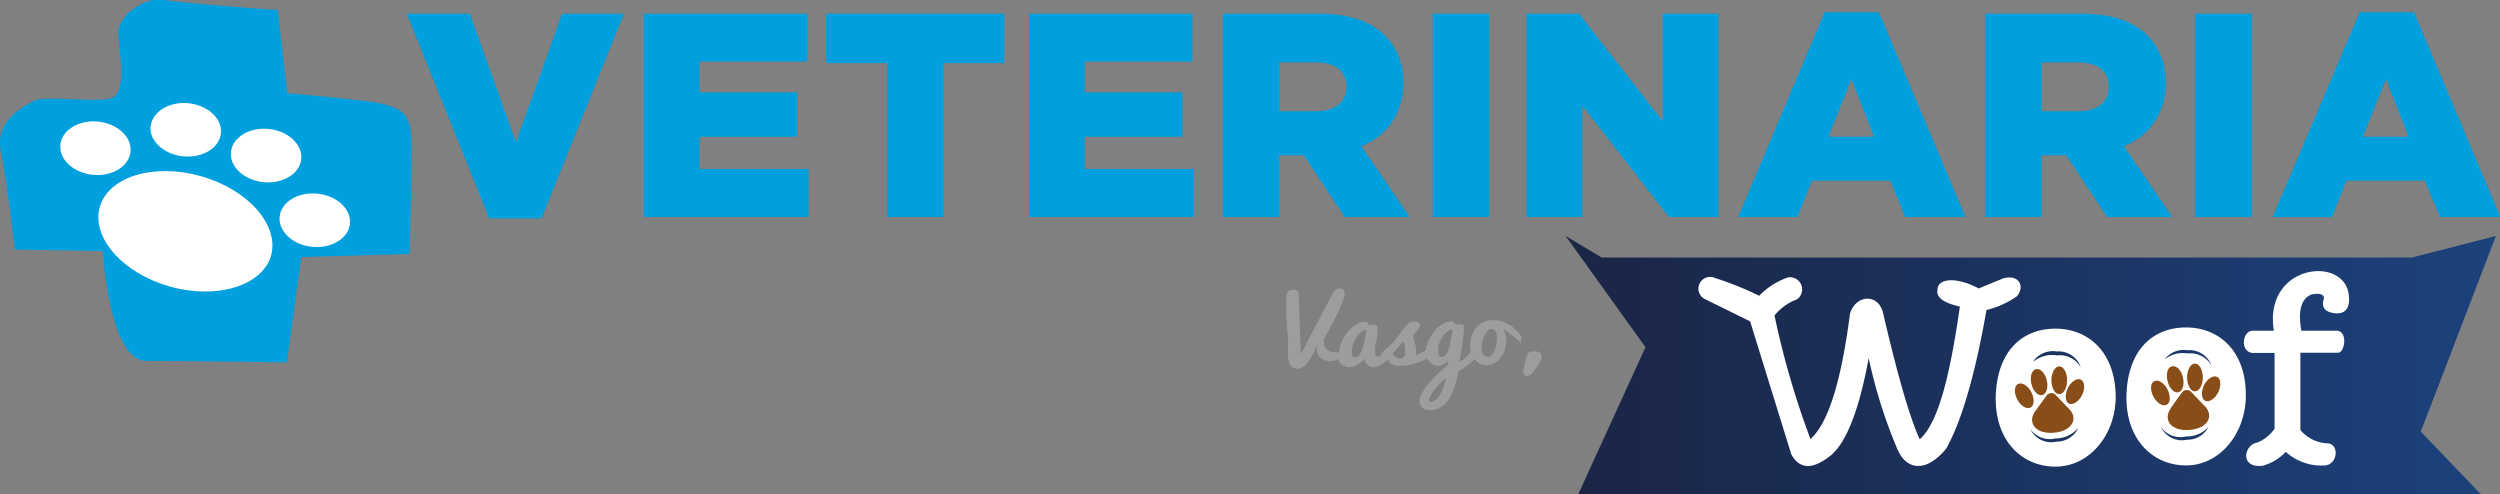 <svg id="Layer_1" data-name="Layer 1" xmlns="http://www.w3.org/2000/svg" xmlns:xlink="http://www.w3.org/1999/xlink" viewBox="0 0 248.97 49.23"><rect x="0" y="0" width="248.97" height="49.23" fill="#808080" stroke="none"/><defs><style>.cls-1,.cls-3{fill:#009fdd;}.cls-1,.cls-2{fill-rule:evenodd;}.cls-2{fill:#fff;}.cls-4{fill:#9d9d9c;}.cls-5{fill:url(#Degradado_sin_nombre_22);}.cls-6{fill:#894d17;}</style><linearGradient id="Degradado_sin_nombre_22" x1="155.92" y1="36.36" x2="248.56" y2="36.36" gradientUnits="userSpaceOnUse"><stop offset="0" stop-color="#1b2546"/><stop offset="1" stop-color="#1c427c"/></linearGradient></defs><path class="cls-1" d="M27.65,1S18.25.34,16.41,0s-4.78,1.38-4.62,3.54.92,6-.93,6.31-6.47-.31-7.39.16S-.54,11.89.08,15s1.39,9.85,1.39,9.85l8.78.16s.61,10.93,4.31,10.93,14,.15,14,.15L30,25.6l10.78-.31s.31-9.85.15-11.86-.77-2.92-4.62-3.38-7.7-.77-7.7-.77L27.65,1Z"/><path class="cls-2" d="M27,25.44c-.86,3-5.37,4.42-10.07,3.1s-7.83-4.87-7-7.9,5.36-4.43,10.07-3.1,7.82,4.87,7,7.9Z"/><path class="cls-2" d="M13,15.11c-.15,1.46-1.83,2.49-3.76,2.3s-3.38-1.54-3.23-3,1.83-2.49,3.76-2.3,3.38,1.54,3.23,3Z"/><path class="cls-2" d="M22,13.27c-.15,1.47-1.83,2.49-3.76,2.3S14.82,14,15,12.57s1.84-2.49,3.77-2.29,3.38,1.53,3.23,3Z"/><path class="cls-2" d="M30,15.85c-.15,1.46-1.84,2.49-3.77,2.29s-3.38-1.53-3.23-3,1.83-2.49,3.76-2.3,3.38,1.54,3.24,3Z"/><path class="cls-2" d="M34.85,22.28c-.15,1.46-1.83,2.49-3.77,2.3s-3.37-1.54-3.23-3,1.83-2.49,3.77-2.29,3.37,1.53,3.23,3Z"/><polygon class="cls-3" points="40.51 1.36 46.79 1.36 51.38 14.17 55.98 1.36 62.14 1.36 53.93 21.75 48.72 21.75 40.51 1.36 40.51 1.36"/><polygon class="cls-3" points="64.11 1.36 80.39 1.36 80.39 6.13 69.66 6.13 69.66 9.2 79.38 9.2 79.38 13.62 69.66 13.62 69.66 16.83 80.53 16.83 80.53 21.61 64.11 21.61 64.11 1.36 64.11 1.36"/><polygon class="cls-3" points="88.34 6.28 82.27 6.28 82.27 1.36 100.02 1.36 100.02 6.28 93.95 6.28 93.95 21.61 88.34 21.61 88.34 6.28 88.34 6.28"/><polygon class="cls-3" points="102.48 1.36 118.76 1.36 118.76 6.13 108.03 6.13 108.03 9.2 117.75 9.2 117.75 13.62 108.03 13.62 108.03 16.83 118.9 16.83 118.9 21.61 102.48 21.61 102.48 1.36 102.48 1.36"/><path class="cls-3" d="M131.08,11.08c1.91,0,3-.93,3-2.4V8.62c0-1.59-1.16-2.4-3-2.4h-3.67v4.86Zm-9.31-9.72h9.57c3.09,0,5.23.81,6.59,2.2a6.27,6.27,0,0,1,1.8,4.71v.06a6.4,6.4,0,0,1-4.17,6.22l4.83,7.06h-6.48l-4.07-6.14h-2.46v6.14h-5.61V1.36Z"/><polygon class="cls-3" points="142.68 1.36 148.31 1.36 148.31 21.61 142.68 21.61 142.68 1.36 142.68 1.36"/><polygon class="cls-3" points="152.02 1.36 157.25 1.36 165.58 12.06 165.58 1.36 171.13 1.36 171.13 21.61 166.21 21.61 157.57 10.5 157.57 21.61 152.02 21.61 152.02 1.36 152.02 1.36"/><path class="cls-3" d="M186.63,13.62l-2.26-5.75-2.28,5.75Zm-4.92-12.4h5.41l8.62,20.39h-6L188.25,18h-7.81L179,21.61H173.1l8.61-20.39Z"/><path class="cls-3" d="M207,11.08c1.91,0,3-.93,3-2.4V8.62c0-1.59-1.15-2.4-3-2.4h-3.68v4.86ZM197.7,1.36h9.57c3.1,0,5.24.81,6.6,2.2a6.3,6.3,0,0,1,1.79,4.71v.06a6.4,6.4,0,0,1-4.16,6.22l4.83,7.06h-6.48l-4.08-6.14h-2.46v6.14H197.7V1.36Z"/><polygon class="cls-3" points="218.61 1.36 224.25 1.36 224.25 21.61 218.61 21.61 218.61 1.36 218.61 1.36"/><path class="cls-3" d="M239.87,13.62l-2.26-5.75-2.29,5.75ZM235,1.22h5.41L249,21.61h-6L241.48,18h-7.8l-1.45,3.62h-5.9L235,1.22Z"/><path class="cls-4" d="M149,34.4a3.07,3.07,0,0,1-.19.56,1.45,1.45,0,0,1-.27.42.43.43,0,0,1-.31.16.58.58,0,0,1-.33-.08.53.53,0,0,1-.21-.21.77.77,0,0,1-.12-.31,1.53,1.53,0,0,1,0-.38,2.23,2.23,0,0,1,.08-.61,2.66,2.66,0,0,1,.21-.58,1.58,1.58,0,0,1,.31-.43.55.55,0,0,1,.38-.17.44.44,0,0,1,.25.08.58.58,0,0,1,.17.23,1,1,0,0,1,.1.33,1.73,1.73,0,0,1,0,.41,3.05,3.05,0,0,1-.07.58Zm-4.58-.21a2.61,2.61,0,0,1-.08.38,3.47,3.47,0,0,1-.17.45,1.71,1.71,0,0,1-.25.37.46.46,0,0,1-.33.15.27.27,0,0,1-.18,0,.33.33,0,0,1-.11-.15.59.59,0,0,1-.06-.2.86.86,0,0,1,0-.23,2.48,2.48,0,0,1,0-.45,3,3,0,0,1,.16-.48,4,4,0,0,1,.24-.46,2.33,2.33,0,0,1,.31-.38,1.49,1.49,0,0,1,.35-.27.77.77,0,0,1,.38-.1l-.29,1.42Zm-.54,3.94a5,5,0,0,1-.16.51c-.07.17-.14.34-.22.5a3.7,3.7,0,0,1-.28.44,1.37,1.37,0,0,1-.33.31.68.68,0,0,1-.38.12c-.13,0-.2-.06-.2-.18a.76.76,0,0,1,.08-.28,3.2,3.2,0,0,1,.19-.36,4.7,4.7,0,0,1,.3-.41,4.47,4.47,0,0,1,.35-.41,4.4,4.4,0,0,1,.38-.37,2.49,2.49,0,0,1,.38-.3c0,.12-.06.27-.11.43Zm-3.9-2.9a.66.66,0,0,1-.11.24.43.43,0,0,1-.19.16.57.57,0,0,1-.31.07.5.5,0,0,1-.27-.08,1.13,1.13,0,0,1-.21-.15l-.17-.16,0,0,0-.13L139.79,34s0,.12.06.19l.06.23c0,.08,0,.17,0,.26a2.46,2.46,0,0,1,0,.26,1.36,1.36,0,0,1,0,.29Zm-4.18-1a2.85,2.85,0,0,1-.09.38,2.45,2.45,0,0,1-.17.45,1.41,1.41,0,0,1-.25.37.42.42,0,0,1-.32.15.26.26,0,0,1-.18,0,.44.44,0,0,1-.12-.15.59.59,0,0,1-.06-.2,1.64,1.64,0,0,1,0-.23,1.86,1.86,0,0,1,.06-.45,3,3,0,0,1,.16-.48,2.25,2.25,0,0,1,.24-.46,2.28,2.28,0,0,1,.3-.38,1.73,1.73,0,0,1,.35-.27.81.81,0,0,1,.39-.1l-.29,1.42Zm14.55-1.82a3.45,3.45,0,0,0-.74-.38,2.67,2.67,0,0,0-.86-.14,2.25,2.25,0,0,0-1,.19,2.08,2.08,0,0,0-.73.54,2.49,2.49,0,0,0-.45.8,2.84,2.84,0,0,0-.16,1,3.21,3.21,0,0,0,.06.63,4.8,4.8,0,0,1-.45.5,3.23,3.23,0,0,1-.38.32,2.29,2.29,0,0,1-.31.2q.13-.75.24-1.41c0-.19.05-.38.08-.57s0-.38.07-.55,0-.34.06-.48,0-.25,0-.33a.78.78,0,0,0,0-.24.24.24,0,0,0-.08-.13.13.13,0,0,0-.11-.06.27.27,0,0,0-.13,0h-.34l-.12,0a.24.24,0,0,1-.09-.08.76.76,0,0,1-.08-.11.52.52,0,0,0-.11-.1.29.29,0,0,0-.17,0,1.65,1.65,0,0,0-.65.14,2.59,2.59,0,0,0-.61.38,3.22,3.22,0,0,0-.53.57,4.29,4.29,0,0,0-.42.68,4,4,0,0,0-.28.75,2.45,2.45,0,0,0-.08.37l-.16.08-.41.2a2.32,2.32,0,0,0-.38.21,4.36,4.36,0,0,0,0-.54,2.25,2.25,0,0,0-.06-.4c0-.11-.05-.22-.07-.3s-.05-.18-.07-.25a1.05,1.05,0,0,1-.06-.24,1.27,1.27,0,0,1,0-.28.55.55,0,0,1,.11-.16l.21-.24a2.56,2.56,0,0,0,.2-.26.51.51,0,0,0,.09-.26.76.76,0,0,0,0-.14.32.32,0,0,0-.06-.15.57.57,0,0,0-.19-.12,1,1,0,0,0-.35,0,.71.71,0,0,0-.26,0,.78.78,0,0,0-.2.11.79.79,0,0,0-.17.14,1,1,0,0,0-.14.17c-.21.26-.38.47-.5.64l-.33.44-.23.31c-.07.08-.14.17-.22.25a4,4,0,0,1-.29.28c-.11.11-.26.24-.44.39l-.11.09-.16.13-.13.18a.42.42,0,0,0-.06.21l-.19.11a.54.54,0,0,1-.21,0,.17.17,0,0,1-.18-.13,1.46,1.46,0,0,1,0-.35,3.75,3.75,0,0,1,0-.56c0-.2.07-.4.11-.59s.07-.39.1-.58a3.36,3.36,0,0,0,0-.51,1.44,1.44,0,0,0,0-.24.32.32,0,0,0-.08-.13.14.14,0,0,0-.11-.06.32.32,0,0,0-.14,0h-.33l-.12,0a.39.39,0,0,1-.1-.08.76.76,0,0,0-.08-.11.32.32,0,0,0-.1-.1.3.3,0,0,0-.18,0,1.69,1.69,0,0,0-.65.14,2.75,2.75,0,0,0-.6.38,3.27,3.27,0,0,0-.54.57,4.29,4.29,0,0,0-.42.68,4,4,0,0,0-.28.75,4.54,4.54,0,0,0-.09.51l-.1,0-.17,0a1.84,1.84,0,0,1-.56-.08,1.07,1.07,0,0,1-.38-.21,1,1,0,0,1-.23-.31,1.1,1.1,0,0,1-.07-.36,1,1,0,0,1,0-.24,1.09,1.09,0,0,1,.09-.23c.13-.25.28-.51.42-.79l.45-.85.42-.84c.13-.28.25-.53.35-.77s.18-.46.24-.65a1.73,1.73,0,0,0,.1-.47.75.75,0,0,0-.1-.39.32.32,0,0,0-.28-.15.9.9,0,0,0-.28,0,.79.79,0,0,0-.26.13.86.86,0,0,0-.2.18.76.76,0,0,0-.11.22l-3.13,6-.21-5.72a1.42,1.42,0,0,0,0-.31.49.49,0,0,0-.09-.22.38.38,0,0,0-.18-.15.78.78,0,0,0-.29,0h-.2a.4.4,0,0,0-.22.08.58.58,0,0,0-.18.24,1,1,0,0,0-.08.45c0,.13,0,.3,0,.5s0,.42,0,.66,0,.49,0,.75l.06.77c0,.25,0,.49.05.72s0,.43.05.61,0,.31,0,.42,0,.16,0,.17c0,.2,0,.41,0,.61l0,.58a3.89,3.89,0,0,0,.08.51,1.19,1.19,0,0,0,.15.4.78.78,0,0,0,.3.27,1,1,0,0,0,.47.1.84.84,0,0,0,.42-.12,1.38,1.38,0,0,0,.45-.38,3.63,3.63,0,0,0,.48-.71,11.86,11.86,0,0,0,.53-1.11,1.8,1.8,0,0,0,0,.31,1.42,1.42,0,0,0,.09.52,1.23,1.23,0,0,0,.27.39,1.12,1.12,0,0,0,.44.25,1.45,1.45,0,0,0,.57.09,1.82,1.82,0,0,0,.75-.18h0a1.38,1.38,0,0,0,.27.42,1.14,1.14,0,0,0,.39.27,1,1,0,0,0,.45.1,1.26,1.26,0,0,0,.43-.08,2,2,0,0,0,.42-.18l.37-.25a3.69,3.69,0,0,0,.28-.28,1.71,1.71,0,0,0,.37.6.74.74,0,0,0,.53.2,1.11,1.11,0,0,0,.52-.13A2.37,2.37,0,0,0,138,36l.22-.19a.61.61,0,0,0,.07.14.86.86,0,0,0,.3.3,1.44,1.44,0,0,0,.44.17,2.78,2.78,0,0,0,.52,0,4.14,4.14,0,0,0,.84-.09,7,7,0,0,0,.87-.24,5.5,5.5,0,0,0,.82-.36l.07,0a1,1,0,0,0,.22.32,1.05,1.05,0,0,0,.39.27,1,1,0,0,0,.44.1,1.17,1.17,0,0,0,.55-.15,2.08,2.08,0,0,0,.54-.37l-.13.45c-.23.19-.46.39-.68.6a7.76,7.76,0,0,0-.65.63c-.21.21-.4.43-.58.65a5.65,5.65,0,0,0-.45.62,4.08,4.08,0,0,0-.31.57,1.46,1.46,0,0,0-.11.49,1,1,0,0,0,.11.5.82.82,0,0,0,.26.29,1.13,1.13,0,0,0,.36.14l.35,0a2,2,0,0,0,.75-.14,2.13,2.13,0,0,0,.62-.4,2.77,2.77,0,0,0,.5-.61,5.81,5.81,0,0,0,.68-1.7c.09-.32.16-.66.22-1,.31-.19.61-.39.88-.59l.35-.28.35-.3.06-.06a1.54,1.54,0,0,0,.45.43,1.32,1.32,0,0,0,.73.19,1.68,1.68,0,0,0,.55-.1,1.94,1.94,0,0,0,.48-.28,1.69,1.69,0,0,0,.39-.41,2.72,2.72,0,0,0,.29-.5,2.81,2.81,0,0,0,.18-.56,2.76,2.76,0,0,0,.06-.57,2.73,2.73,0,0,0-.28-1.19l0,0,.41.29c.16.11.33.23.49.36s.32.26.47.39a2.33,2.33,0,0,1,.35.38l.09-.68a6.64,6.64,0,0,0-.56-.63,3.79,3.79,0,0,0-.65-.55Z"/><path class="cls-4" d="M153.46,35.24a.55.55,0,0,0-.17-.17A.8.8,0,0,0,153,35a.84.84,0,0,0-.27,0,.76.76,0,0,0-.21,0,.68.68,0,0,0-.2.07.64.64,0,0,0-.15.13.38.38,0,0,0-.09.18c-.07.22-.12.42-.18.61s0,.17-.07.26a2.17,2.17,0,0,1-.07.24c0,.07,0,.15-.05.21s0,.12,0,.16a.67.67,0,0,0,0,.18.37.37,0,0,0,.12.29.39.39,0,0,0,.27.11.56.56,0,0,0,.27-.08.75.75,0,0,0,.26-.22l.18-.26.21-.32.21-.33c.08-.11.14-.22.2-.32l.1-.19a.58.58,0,0,0,0-.19.4.4,0,0,0-.07-.24Z"/><polygon class="cls-5" points="155.92 23.5 163.87 34.58 157.17 49.23 247.08 49.23 241.08 42.99 248.56 23.5 240.18 25.65 159.51 25.65 155.92 23.5"/><path class="cls-2" d="M175.16,29.49a7.33,7.33,0,0,1,2.89-1.86,1.21,1.21,0,0,1,.91,2.18,5.23,5.23,0,0,0-2.24,1.61,83.94,83.94,0,0,0,3.58,12.3q2.63-2.32,3.94-12.5c.59-1.87,2.73-2,3.26-.18q2.2,9.48,3.68,12.71c1.82-1.59,3-6.22,4-13.22-1.62-.36-2.37-.91-2.23-1.65,0-1.23,2-1.3,4.1-.15l2.43-1c1.66-.47,2.2.89,1.35,1.8a9,9,0,0,1-3,1.34q-1.68,9.61-4,13.79C192,46.91,190,47,189,44.83a49.35,49.35,0,0,1-2.9-9.17q-1.51,8.19-4.06,9.91c-1.65,1.22-2.86,1.11-3.65-.33L174.29,32l-4.48-2.2a1.16,1.16,0,0,1,1-2.11,32,32,0,0,1,4.39,1.77"/><path class="cls-2" d="M226.44,32.94h-2.12c-1,0-1.28,2.08,0,2.21h2.2V42.7a3.92,3.92,0,0,1-1.73,1.38c-1.33.21-1.78,2.59.58,2.3A5.16,5.16,0,0,0,227.64,45a5.28,5.28,0,0,0,3.78,1.36c1.35,0,1.59-2,.49-2.2a3.79,3.79,0,0,1-2.82-1.33V35.13h3.73c.69,0,1-2,0-2.19h-3.63c-.37-2,0-3.21,1-3.61q1.19-.24,1.26.36c-.33.94.09,1.44,1.26,1.52q1.41,0,1.2-1.83c-.44-4-8.53-3.05-7.46,3.56"/><path class="cls-2" d="M206.93,42.66a2.94,2.94,0,0,1-2.22,1,2.38,2.38,0,0,1-2.52-.93,2.31,2.31,0,0,0,2.6,1.25,2.37,2.37,0,0,0,2.14-1.27m-4.4-6.72a3,3,0,0,1,2.33-.6,2.41,2.41,0,0,1,2.37,1.22A2.32,2.32,0,0,0,204.84,35a2.41,2.41,0,0,0-2.31.92m-3.78,3.68c.09-4.66,2.66-6.87,5.95-6.87s6,2.35,6,6.87c-.06,3.8-2.67,6.87-6,6.87s-6-2.55-5.95-6.87"/><path class="cls-6" d="M202.65,41l1.16-1.6a.59.59,0,0,1,.93-.05l1.41,1.48c.82.95.13,2.16-1.7,2.27s-2.51-1.07-1.8-2.1m1.65-3.13c0-.76.35-1.38.78-1.38s.78.62.78,1.38-.35,1.38-.78,1.38-.78-.62-.78-1.38m-2,.34c-.16-.72.05-1.37.48-1.45s.9.43,1.06,1.14-.06,1.37-.48,1.45-.9-.42-1.06-1.14m3.64.42c.33-.65.91-1,1.29-.82s.44.9.11,1.55-.9,1-1.29.83-.43-.9-.11-1.56m-5.05,1.13c-.34-.65-.3-1.33.09-1.52s1,.18,1.32.82.3,1.34-.09,1.53-1-.18-1.32-.83"/><path class="cls-2" d="M219.94,42.52a2.87,2.87,0,0,1-2.21.94,2.37,2.37,0,0,1-2.52-.93,2.3,2.3,0,0,0,2.59,1.26,2.34,2.34,0,0,0,2.14-1.27m-4.39-6.71a2.92,2.92,0,0,1,2.33-.61,2.41,2.41,0,0,1,2.36,1.22,2.31,2.31,0,0,0-2.39-1.54,2.38,2.38,0,0,0-2.3.93m-3.78,3.67c.08-4.66,2.66-6.87,5.94-6.87s6,2.35,5.95,6.87c-.06,3.8-2.66,6.87-5.95,6.87s-6-2.55-5.94-6.87"/><path class="cls-6" d="M216.15,40.67l1.16-1.6a.6.6,0,0,1,.94,0l1.41,1.47c.82,1,.13,2.17-1.7,2.28s-2.51-1.07-1.81-2.1m1.66-3.13c0-.76.35-1.38.78-1.38s.78.62.78,1.38-.35,1.38-.78,1.38-.78-.62-.78-1.38m-1.95.34c-.17-.72,0-1.37.47-1.45s.91.42,1.07,1.14-.06,1.37-.48,1.45-.9-.43-1.06-1.14m3.64.43c.33-.66.91-1,1.29-.83s.44.89.11,1.55-.91,1-1.29.83-.43-.9-.11-1.55m-5.05,1.12c-.34-.65-.3-1.33.09-1.52s1,.17,1.32.83.3,1.33-.09,1.52-1-.18-1.32-.83"/></svg>